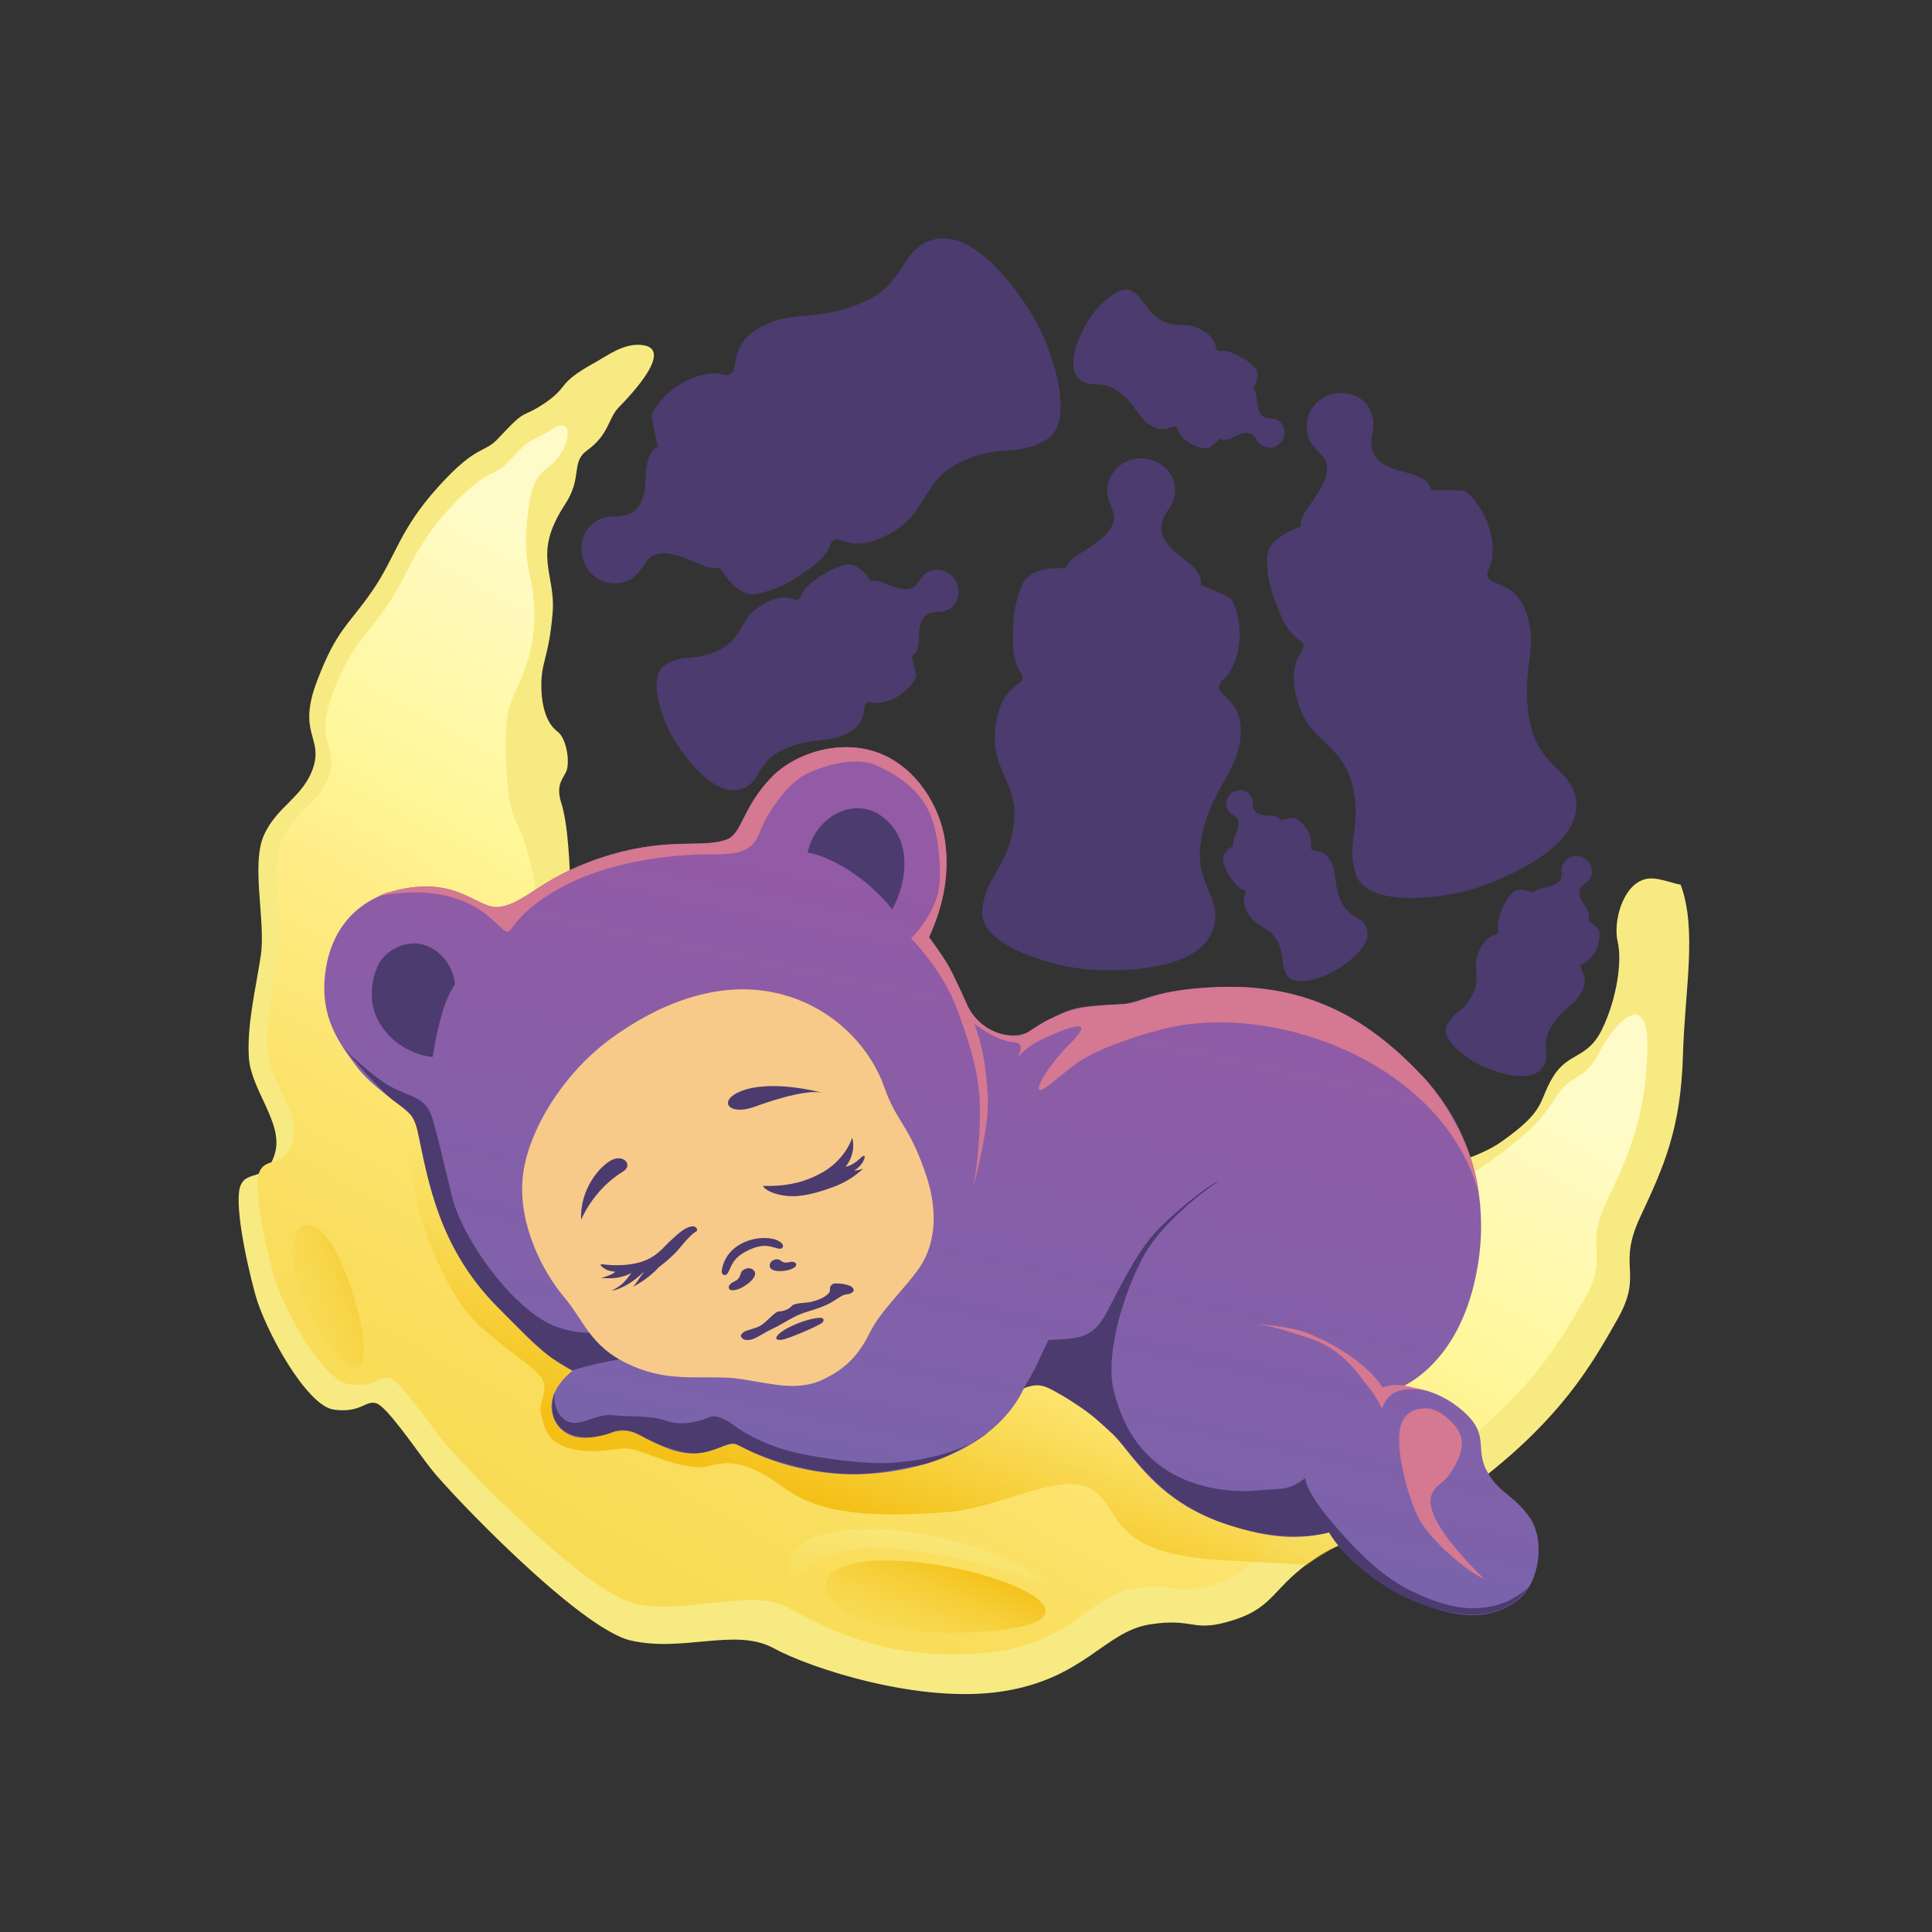 <?xml version="1.0" encoding="utf-8"?>
<!-- Generator: Adobe Illustrator 18.1.1, SVG Export Plug-In . SVG Version: 6.00 Build 0)  -->
<svg version="1.1" id="Layer_1" xmlns="http://www.w3.org/2000/svg" xmlns:xlink="http://www.w3.org/1999/xlink" x="0px" y="0px"
	 viewBox="0 0 1000 1000" enable-background="new 0 0 1000 1000" xml:space="preserve">
<rect x="0" y="0" width="1000" height="1000" fill="#333333" stroke="none"/>
<g>
	<path fill="#F8EA82" d="M851.4,455.1c-11.7,3.2-16.5,22.2-14.1,32.3c2.4,10.1-0.4,29.4-8,45.2s-17.4,11.7-25.4,24.7
		c-8,13-3,17-27,33.8s-82.9,22.1-125.2,27.7c-42.4,5.6-27.6-14.6-64.5-4.4c-37,10.1-31-4.2-78.9,0.7
		c-38.2,3.8-121.3-31.4-139.9-37.8c-24.4-8.5-60.3-47.6-67.6-65.5c-7.3-17.9-3.2-74.2-10.3-96.2c-3.3-10.4,1.9-13.1,3-17.5
		c1.3-5.2-0.5-16.1-4.9-19.4c-4.2-3.1-8.2-10-8.4-23.2c-0.2-13.2,3.8-14.6,5.8-37.8c1.9-21.3-10.9-30.2,6.5-56.7
		c9.2-14,2.8-21.7,11.4-27.9c11.6-8.4,10.7-16.5,16.5-22.4c5.5-5.6,28.9-30,12.1-32.1c-9.5-1.2-18,5.4-25,9.3
		c-19.7,10.9-12.6,12-25.6,20.8c-13,8.7-8.4,1.4-24,18.2c-7.5,8.1-10.8,2.7-31,25c-20.3,22.4-21.9,36-34.1,53.8
		c-12.2,17.8-18.5,19.8-28.7,46.8c-10.3,27,3,29-1.9,44.5c-4.9,15.5-18.8,20.1-25.6,35.3c-6.8,15.2,1,44.5-1.6,62.2
		c-2.7,17.7-7.2,35.8-6.2,52.7c1,16.9,17.8,33.9,13.6,49.4c-4.2,15.5-14.2,8.7-17.8,16.8c-3.6,8.1,2.4,37.8,7.5,56.5
		c5.1,18.7,26.6,57.7,40.6,59.7c14,2,16.5-5,22-3.3s19.5,22.5,28.5,34.1s76.3,82.4,103.2,88.7c26.9,6.3,54.3-6.7,73.8,3.9
		c19.4,10.6,75.8,29,118.4,22.5c42.6-6.5,53.1-31,76.5-34.7c23.4-3.7,21.8,4.7,43.5-2.3c21.7-7,19.8-17.1,43-32.5
		c23.2-15.4,45.1-9.1,85.6-40.7c40.5-31.6,56.1-57.8,69.9-82.3c13.9-24.5-0.4-26.8,11.8-52.9c12.2-26.1,21.1-45.5,22.2-84.1
		c0.9-33.2,7.5-64.7-1.2-88.1C864.2,456.9,857,453.5,851.4,455.1z"/>
</g>
<g>
	<linearGradient id="SVGID_1_" gradientUnits="userSpaceOnUse" x1="551.329" y1="413.573" x2="263.363" y2="937.62">
		<stop  offset="2.222178e-02" style="stop-color:#FFFBC8"/>
		<stop  offset="0.261" style="stop-color:#FFF799"/>
		<stop  offset="0.358" style="stop-color:#FFED87"/>
		<stop  offset="0.511" style="stop-color:#FCE46F"/>
		<stop  offset="0.668" style="stop-color:#F9DD5C"/>
		<stop  offset="0.829" style="stop-color:#F8DA50"/>
		<stop  offset="1" style="stop-color:#F7D94C"/>
	</linearGradient>
	<path fill="url(#SVGID_1_)" d="M827.9,544.6c-7.3,14.9-14.9,11-22.6,23.3c-7.7,12.3-15.4,20.4-38.5,36.3c-23.1,16-68.3,25-109,30.3
		c-40.7,5.3-38.2-2.6-73.8,7.1c-35.5,9.6-32.2-13.4-78.3-8.8c-36.8,3.6-124.6-21.3-142.5-27.5c-23.5-8-70.9-62.3-77.9-79.3
		c-7-17-1.9-68.9-18.7-101.7c-4.7-9.2-6.1-40.3-3.8-54.9c2-12.4,14.9-25,13.7-55c-0.6-16.2-5.9-22.7-3.8-43.7
		c1.6-15.9,3.1-23.3,11.3-29.1c11.2-8,14.2-27.7,1.7-19.4c-12.5,8.3-8.1,1.3-23.1,17.3c-7.2,7.7-10.4,2.5-29.9,23.7
		c-19.5,21.2-21,34.2-32.8,51.1c-11.8,16.9-17.7,18.8-27.6,44.4c-9.9,25.6,2.9,27.5-1.8,42.2c-4.7,14.7-18.1,19.1-24.6,33.5
		c-6.5,14.4,1,42.2-1.6,59c-2.6,16.8-6.9,33.9-5.9,50s17.1,32.2,13.1,46.9c-4,14.7-13.7,8.2-17.1,16c-3.4,7.7,2.3,35.9,7.2,53.6
		c4.9,17.7,25.6,54.7,39.1,56.6c13.5,1.9,15.8-4.8,21.2-3.1c5.3,1.7,18.7,21.3,27.4,32.4c8.7,11,73.4,78.2,99.3,84.2
		c25.9,6,60.4-8.1,79.1,2c18.7,10,52.4,29.4,105.8,23.1c41.2-4.9,51.1-29.4,73.6-32.9s21,4.4,41.9-2.2s19.1-16.2,41.4-30.8
		c22.3-14.6,43.4-8.6,82.4-38.6c39-30,53.9-54.8,67.3-78.1c13.3-23.2-0.4-25.4,11.3-50.2c11.7-24.8,20.3-43.2,21.3-79.8
		C853.4,510.8,835.2,529.6,827.9,544.6z"/>
</g>
<linearGradient id="SVGID_2_" gradientUnits="userSpaceOnUse" x1="145.673" y1="681.705" x2="208.19" y2="655.562">
	<stop  offset="0" style="stop-color:#F7D94C;stop-opacity:0"/>
	<stop  offset="0.613" style="stop-color:#F5C828;stop-opacity:0.613"/>
	<stop  offset="1" style="stop-color:#F4C017"/>
</linearGradient>
<path fill="url(#SVGID_2_)" d="M180.3,662.7c18.7,53.3,1.3,60.8-20.3,16.8C138.4,635.3,162.5,612,180.3,662.7z"/>
<linearGradient id="SVGID_3_" gradientUnits="userSpaceOnUse" x1="441.763" y1="664.078" x2="405.482" y2="771.258">
	<stop  offset="0" style="stop-color:#F7D94C;stop-opacity:0"/>
	<stop  offset="0.613" style="stop-color:#F5C828;stop-opacity:0.613"/>
	<stop  offset="1" style="stop-color:#F4C017"/>
</linearGradient>
<path fill="url(#SVGID_3_)" d="M676.4,810c-42.1-2.9-65.8-1.5-84.4-11.2c-18.7-9.7-16.5-26.7-32.9-30.2c-16.3-3.5-44.4,12.1-68.2,14
	c-73.9,6-79.9-11.1-95.8-19.6c-9.2-5-17.5-7.3-27.5-4.3c-12.7,3.8-34.8-8.2-42.2-8.9s-14,2.9-27.3,0.6c-15-2.6-16.1-11.1-18-18.1
	s4.7-12.8,0-19.4c-4.7-6.6-28.8-21.3-38.6-33.9c-9.8-12.6-18.4-31.5-23.7-49c-5.7-18.7-6.3-34.1-10.3-43.5
	c-4-9.4-10.8-13.1-15.2-21.8c-4.4-8.7-6.9-20.6-6.9-20.6s37.2,29.1,39.8,39.3s29.6,84.4,53.3,98.4c23.8,13.9,91.6,57.1,128.7,58.2
	c37,1.1,58.4,12,86.4-3.3s15.8-26.1,36.4-24.7c20.6,1.5,46.8,16.3,63.8,36.7s40.1,38.1,56.5,38.5c16.5,0.4,35.8,2.9,39.8,3.4
	c4,0.4,2.7,9.4,2.7,9.4s-5.2,2.7-10.1,5.8C677.8,808.8,676.4,810,676.4,810z"/>
<linearGradient id="SVGID_4_" gradientUnits="userSpaceOnUse" x1="469.441" y1="863.514" x2="492.869" y2="805.803">
	<stop  offset="0" style="stop-color:#F7D94C;stop-opacity:0"/>
	<stop  offset="0.613" style="stop-color:#F5C828;stop-opacity:0.613"/>
	<stop  offset="1" style="stop-color:#F4C017"/>
</linearGradient>
<path fill="url(#SVGID_4_)" d="M490.9,811c47.3,8.8,83.5,33,2.1,34.1C411.5,846.2,400.1,794.2,490.9,811z"/>
<linearGradient id="SVGID_5_" gradientUnits="userSpaceOnUse" x1="469.814" y1="854.851" x2="481.016" y2="780.867">
	<stop  offset="0" style="stop-color:#F7D94C;stop-opacity:0"/>
	<stop  offset="9.833515e-03" style="stop-color:#F7D94D;stop-opacity:9.833515e-03"/>
	<stop  offset="0.659" style="stop-color:#F8E675;stop-opacity:0.659"/>
	<stop  offset="1" style="stop-color:#F8EB82"/>
</linearGradient>
<path fill="url(#SVGID_5_)" d="M543.3,820.5c-22.4-20.1-88.4-37.6-121.7-24.9c-17.7,6.7-15.1,20.1-7.7,27.1c0,0-2.5-9.4,12.4-16.4
	C461.3,789.7,543.3,820.5,543.3,820.5z"/>
<path fill="#4C3B6E" d="M689.2,204.1c-10.8,2.7-15.3,14.6-11.7,23c2.2,5.1,7.5,8.2,8.8,11.9c2.6,7.7-4.3,16.5-10.3,25.3
	c-2,2.9-2.8,5.7-2.7,8.2c-7,2.7-17.9,7.5-17.5,17.3c0.4,11.4,1.7,15.4,6.7,27.7c6,14.7,12.1,13,12.2,16.7c0.1,4.1-9.1,8.5-2.9,29.4
	c6.2,20.9,22.8,21,28.2,42.7c5.4,21.7-3.9,29.1,1.9,46.5c5.8,17.4,46.1,12.5,63.6,6.4c17.5-6.1,51.2-21.5,50.4-42.8
	c-0.7-18.4-18.8-17.7-23.9-42.1c-4.9-23.6,2.6-35.4-0.3-50.8c-4.4-23.6-20.4-19.7-21.7-25c-0.8-3.2,1.4-4.3,2.1-8.5
	c3-17.7-9.1-33.2-14.1-35.8c-1.4-0.7-11.4-0.6-17.1-0.4c-0.8-3.3-3-6.9-14.4-9.6c-17.4-4.1-17.7-12.3-16-20.5
	c1-4.9,0.3-7.5-1.3-11.3C707.8,208.4,700.8,201.2,689.2,204.1z M741.2,254.6c0-0.1,0-0.2,0-0.3C741.3,254.4,741.3,254.5,741.2,254.6
	z"/>
<path opacity="0.67" fill="#498968" d="M792.7,562.6c0,0,0,0.1-0.1,0.1C792.6,562.7,792.7,562.6,792.7,562.6z"/>
<path fill="#4C3B6E" d="M303,292.5c4.8,10,17.3,11.8,24.6,6.6c4.5-3.2,6.4-9.1,9.8-11.1c6.9-4.2,16.9,0.7,26.6,4.8
	c3.2,1.3,6.1,1.5,8.5,0.9c4,6.3,10.9,15.9,20.3,13.5c11-2.8,14.6-4.9,25.6-12.4c13-9,10.2-14.6,13.7-15.5c4-1,10.1,7.1,29.1-3.4
	c19-10.5,15.7-26.7,35.7-36.6c20-9.9,29-2.4,44.7-11.7c15.7-9.3,2.8-47.6-6.6-63.4s-31.1-45.5-51.7-40.2
	c-17.7,4.6-13.4,22.1-36.1,32.2c-21.9,9.8-34.8,5-49.2,11c-22,9.2-15,24.1-19.9,26.4c-2.9,1.4-4.4-0.5-8.7-0.3
	c-17.8,0.8-30.4,15.9-31.9,21.3c-0.4,1.5,1.7,11.3,3.1,16.7c-3,1.4-6.1,4.4-6.4,16.1c-0.5,17.8-8.3,19.9-16.7,19.9
	c-4.9,0-7.4,1.3-10.7,3.7C303.4,273.4,297.9,281.8,303,292.5z"/>
<path fill="#4C3B6E" d="M592.8,237.4c-11-1.7-19.8,7.6-19.7,16.6c0,5.5,3.8,10.5,3.5,14.3c-0.6,8.1-10.4,13.5-19.3,19.3
	c-2.9,1.9-4.8,4.2-5.7,6.5c-7.5-0.2-19.4,0-22.8,9.2c-4,10.7-4.4,14.8-4.5,28.2c-0.1,15.9,6.2,16.7,4.8,20.1
	c-1.5,3.8-11.7,4.3-14,26c-2.3,21.7,12.9,28.1,9.5,50.3s-14.8,25.3-16.2,43.6c-1.4,18.3,37.7,29.3,56.2,30.4
	c18.5,1.1,55.5,0,63-20.1c6.5-17.3-10.5-23.6-5.7-48.1c4.6-23.6,16-31.6,19.4-47c5.1-23.5-11.2-26-10.3-31.4c0.5-3.2,2.9-3.4,5.2-7
	c9.6-15.2,4.4-34.1,0.8-38.5c-1-1.2-10.3-5-15.6-6.9c0.6-3.3-0.1-7.5-9.6-14.4c-14.4-10.5-11.6-18.2-6.8-25.1
	c2.8-4.1,3.2-6.8,3.2-10.9C608.3,248.5,604.6,239.2,592.8,237.4z M621.3,304c0-0.1,0-0.2,0.1-0.3C621.4,303.9,621.4,304,621.3,304z"
	/>
<linearGradient id="SVGID_6_" gradientUnits="userSpaceOnUse" x1="520.903" y1="471.434" x2="453.228" y2="792.612">
	<stop  offset="0" style="stop-color:#935AA5"/>
	<stop  offset="1" style="stop-color:#7864AC"/>
</linearGradient>
<path fill="url(#SVGID_6_)" d="M791.4,784.9c-8.8-12-15.8-12-22-23.9c-6.3-12,2.5-18.9-13.9-32.1S724,718.5,724,718.5
	s26.5-9.2,37.8-49.5c11.3-40.3,2.5-81.9-24.6-110.9c-27.1-29-58.2-49.1-107.2-47.2c-33.1,1.3-38,7.5-48.6,8.8
	c-10.5,1.3-20.7-0.1-30.8,4.3c-10.1,4.4-17.8,14.1-31,11.5c-13.4-2.7-18.7-14.5-18.7-14.5s-6.9-15.8-10.6-22
	c-3.8-6.3-9.5-13.9-9.5-13.9c8-17.6,10.5-33.6,8.3-49.5c-2.5-18.5-15.2-38.8-34.7-46c-19.5-7.2-42.8,0-55.1,12.7
	c-15.1,15.6-15.2,29-22.9,32.1c-12,4.8-29.4-1.1-60,7.9c-35.5,10.4-43.3,24.8-57.6,27.1c-11.3,1.7-20.7-15.2-50.5-9.3
	c-22.3,4.4-36.8,19.6-39.9,43.1s7.4,36.9,16,48.6c10.9,14.8,32.3,23.5,33.8,34.5c2.4,17.5,9.4,41.1,23.3,63.9
	c13.9,22.8,31.5,47.3,54.8,59.3c0,0-11.8,8.8-10.8,19.7c0.7,7.8,6.4,14.1,14.6,14.9c10.9,1.1,19.3-6.3,28.2-2.5
	c8.9,3.8,18.4,10.7,30.3,10.7s18.3-6.9,23.3-4.4c5,2.5,39.9,22.9,88.8,12c38.5-8.6,54.2-30.1,59.2-41.2c0,0,6.3-6.1,18.9,2.7
	c12.6,8.8,21.1,12.6,32.6,27.1s24.1,30.2,51.2,39.7c27.1,9.4,41.6,8.2,55.4,5c0,0,8.8,17.6,39.1,32.8s47.9,10.7,59,1.8
	C796.7,819.2,800.2,796.9,791.4,784.9z"/>
<path fill="#4C3B6E" d="M296.2,709.3c6.7-2.1,16.6-4.4,25.1-5.9c4.6-0.8,0.3-9.4-5-11.7c-6.7-3-14.8-0.2-27.9-4.8
	c-22.6-8-49.3-46.1-54.5-67.7c-3.5-14.5-8-34-10.4-41.3c-3.3-10.1-11.7-10.3-21.5-15.6s-24.2-19.7-24.2-19.7s17.6,20.2,24.3,25.8
	c6.7,5.6,11.7,6,14.2,17.8c5.3,25.1,10.8,59.3,40.6,89.7c12.2,12.5,23.9,23.7,28.8,27C290.6,706.1,296.2,709.3,296.2,709.3z"/>
<path fill="#F7CA89" d="M479.5,608.7c-8.9-26.7-15.2-27.3-21.8-46c-6.6-18.8-23.4-38.5-48.9-46.8c-34.1-11.1-68.1,3.7-92.9,21.9
	c-24.8,18.2-43.3,48.5-45.4,72.2c-2.1,23.5,9.9,47.6,21.5,61.4c11.6,13.8,13.8,27.5,38.8,37c19.6,7.4,36.4,2.8,53.5,5.5
	c17.1,2.8,29.3,6.1,42,0s18.8-13.8,24.3-24.8c5.5-11,18.5-22.9,25.4-33.1C486.4,640.4,483.8,621.7,479.5,608.7z"/>
<path fill="#4C3B6E" d="M441.8,668.2c0.3-0.8-0.5-2.3-2.5-2.9c-3.6-1.2-7.4-1.1-8.1-0.8c-0.9,0.5-1.5,1.3-1.6,2.2
	c-0.1,0.9,0.3,1.7-0.7,2.7c-1.2,1.2-3.3,3.1-9.3,4.5c-2,0.5-8.4,0.4-9.7,2c-1.7,2.1-5.1,2.9-6.8,2.9c-2,0-6.8,6-9.7,7.5
	c-2.8,1.5-7.5,2.3-8.5,3.2c-1,0.9-1.8,1.5-1.2,2.6c0.6,1,1.9,1.9,4.9,1.3c3-0.6,7.1-3.8,11.4-5.7s11.4-6.9,16.7-8.4
	c5.3-1.5,10.8-3.5,13.8-5.3c3-1.8,5.9-4.1,7.9-4.1C440.3,669.8,441.5,668.8,441.8,668.2z"/>
<path fill="#4C3B6E" d="M424.7,682.1c-6,0-17.6,4.6-21.6,8.4c-1.8,1.7-2.1,3.3,1.3,3c3.4-0.3,20.3-7.7,21.3-9
	C426.7,683.4,426.4,682.1,424.7,682.1z"/>
<path fill="#4C3B6E" d="M385.7,665.4c2.9-1.8,6.4-5.2,4.7-7.5c-1.7-2.3-4.5-1.5-5.9-0.4c-1.5,1.2-1,3-2.5,4.5c-1.4,1.4-3,1.4-4.3,3
	c-1,1.3-0.6,3.1,2.1,2.8C382.6,667.4,384,666.5,385.7,665.4z"/>
<path fill="#4C3B6E" d="M401.9,641.8c-3.5-1.5-11.6-1.8-18.7,2.2c-7.1,4-9.1,10.1-9.6,13.5c-0.4,2.7,2.1,3.3,3.2,1.3
	c1.7-2.8,2-7.4,9.8-11.3c8.8-4.4,12-2.2,16.4-1.2C405.7,646.8,406.8,643.8,401.9,641.8z"/>
<path fill="#4C3B6E" d="M390.5,572.9c4.1-1.5,25.7-9.4,35-7.3c0,0-25.8-7.2-42-0.8C371.3,569.7,377,577.7,390.5,572.9z"/>
<path fill="#4C3B6E" d="M322.6,606.3c4.9-3,0.6-8.9-5.7-6c-6.3,2.9-16.9,15.3-16.1,31C300.9,631.3,306.8,615.9,322.6,606.3z"/>
<path fill="#4C3B6E" d="M357.9,634.8c-4.2,0.7-8.5,5.3-11.4,7.9c-2.9,2.6-6.5,7.9-14.5,10.4c-8,2.6-17,1.7-20.3,1.3
	c-2-0.2,0.1,1.8,2.4,2.9c0.7,0.4,2.3,0.7,4.4,1c0,0,0,0,0,0c-2.1,1.9-7.5,3.2-7.5,3.2s5.1,0.3,8.1-0.1c4.7-0.7,7.6-2.5,7.7-2.5
	c-0.7,0.9-1.3,1.8-2.7,3.5c-3.1,3.8-7.7,5.7-7.7,5.7c6.2-0.9,13.1-6.1,16.4-9.4l0.2-0.1c0.1,0,0.1,0,0.2,0c-3.2,3.9-3.5,5.5-5.7,7.5
	c0,0,7.7-3.7,13.5-10.2c0,0,7-5.1,11.2-10.4c3.1-3.9,6.5-7.3,8-8S360.4,634.3,357.9,634.8z"/>
<path fill="#4C3B6E" d="M423.7,607.9c13.8-6.8,17.4-19,17.4-19s2.5,7.4-3.4,15c0,0,3.5-0.4,7.7-4.5c4-3.9,2.2,3.3-3.3,6.5
	c0,0,1.9,0,4.6-1c0,0-5.5,5.7-14.4,9.1c-8.8,3.4-17.8,5.8-25,5c-9.8-1-13.3-5.3-12-5.2C410.5,614.3,419.3,610.1,423.7,607.9z"/>
<path fill="#4C3B6E" d="M405.7,657.8c-2.9,0.4-7.2,0-7.3-2.5c-0.1-2.5,2.2-3.5,3.8-3.5c1.7,0,2.3,1.5,4.1,1.7
	c1.7,0.2,2.8-0.7,4.5-0.3c1.4,0.3,2.1,1.8,0.1,3C408.9,657.4,407.5,657.5,405.7,657.8z"/>
<path fill="#4C3B6E" d="M223.9,547.1c3.2-19.9,7.2-31.4,11.6-37.6c0,0-0.7-13.1-13.1-19.3c-9.7-4.9-21.5,0.4-25.9,8
	c-4.4,7.6-5.7,19.6-1.6,28.3C204.1,545.8,223.9,547.1,223.9,547.1z"/>
<path fill="#4C3B6E" d="M461.8,470.7c7.6-13.6,11.3-36.8-6.3-48.8c-13.1-8.9-32.8-0.5-37.5,19.4c0,0,9.4,1,23.4,10.5
	C454.4,460.6,461.8,470.7,461.8,470.7z"/>
<g>
	<linearGradient id="SVGID_7_" gradientUnits="userSpaceOnUse" x1="765.89" y1="616.203" x2="764.723" y2="621.74">
		<stop  offset="0" style="stop-color:#935AA5"/>
		<stop  offset="1" style="stop-color:#7864AC"/>
	</linearGradient>
	<path opacity="0.56" fill="url(#SVGID_7_)" d="M765.9,621.7c-0.2-2.3-0.6-4.6-0.9-6.9C765.4,617.1,765.7,619.4,765.9,621.7z"/>
	<linearGradient id="SVGID_8_" gradientUnits="userSpaceOnUse" x1="766.643" y1="638.104" x2="766.378" y2="639.361">
		<stop  offset="0" style="stop-color:#935AA5"/>
		<stop  offset="1" style="stop-color:#7864AC"/>
	</linearGradient>
	<path opacity="0.56" fill="url(#SVGID_8_)" d="M766.6,637.8c0,0.5,0,1,0,1.5C766.5,638.8,766.6,638.3,766.6,637.8z"/>
	<linearGradient id="SVGID_9_" gradientUnits="userSpaceOnUse" x1="763.816" y1="604.928" x2="762.568" y2="610.853">
		<stop  offset="0" style="stop-color:#935AA5"/>
		<stop  offset="1" style="stop-color:#7864AC"/>
	</linearGradient>
	<path opacity="0.56" fill="url(#SVGID_9_)" d="M764.3,610.9c-0.5-2.5-1.1-5-1.8-7.5C763.1,605.9,763.7,608.4,764.3,610.9z"/>
	<linearGradient id="SVGID_10_" gradientUnits="userSpaceOnUse" x1="762.185" y1="601.253" x2="761.791" y2="603.123">
		<stop  offset="0" style="stop-color:#935AA5"/>
		<stop  offset="1" style="stop-color:#7864AC"/>
	</linearGradient>
	<path opacity="0.56" fill="url(#SVGID_10_)" d="M762.4,603.2c-0.2-0.8-0.5-1.6-0.7-2.4C761.9,601.5,762.2,602.3,762.4,603.2z"/>
	<linearGradient id="SVGID_11_" gradientUnits="userSpaceOnUse" x1="764.755" y1="612.172" x2="764.392" y2="613.893">
		<stop  offset="0" style="stop-color:#935AA5"/>
		<stop  offset="1" style="stop-color:#7864AC"/>
	</linearGradient>
	<path opacity="0.56" fill="url(#SVGID_11_)" d="M764.8,613.9c-0.1-0.7-0.3-1.4-0.4-2.2C764.6,612.5,764.7,613.2,764.8,613.9z"/>
	<linearGradient id="SVGID_12_" gradientUnits="userSpaceOnUse" x1="766.263" y1="623.346" x2="765.94" y2="624.874">
		<stop  offset="0" style="stop-color:#935AA5"/>
		<stop  offset="1" style="stop-color:#7864AC"/>
	</linearGradient>
	<path opacity="0.56" fill="url(#SVGID_12_)" d="M766.2,624.9c-0.1-0.6-0.1-1.3-0.2-1.9C766.1,623.6,766.2,624.2,766.2,624.9z"/>
	<linearGradient id="SVGID_13_" gradientUnits="userSpaceOnUse" x1="766.723" y1="630.388" x2="766.279" y2="632.498">
		<stop  offset="0" style="stop-color:#935AA5"/>
		<stop  offset="1" style="stop-color:#7864AC"/>
	</linearGradient>
	<path opacity="0.56" fill="url(#SVGID_13_)" d="M766.6,632.5c0-0.9,0-1.7-0.1-2.6C766.6,630.7,766.6,631.6,766.6,632.5z"/>
	<linearGradient id="SVGID_14_" gradientUnits="userSpaceOnUse" x1="766.504" y1="626.647" x2="766.194" y2="628.116">
		<stop  offset="0" style="stop-color:#935AA5"/>
		<stop  offset="1" style="stop-color:#7864AC"/>
	</linearGradient>
	<path opacity="0.56" fill="url(#SVGID_14_)" d="M766.4,628.1c0-0.6-0.1-1.2-0.1-1.8C766.4,626.9,766.4,627.5,766.4,628.1z"/>
	<linearGradient id="SVGID_15_" gradientUnits="userSpaceOnUse" x1="765.72" y1="649.612" x2="765.49" y2="650.706">
		<stop  offset="0" style="stop-color:#935AA5"/>
		<stop  offset="1" style="stop-color:#7864AC"/>
	</linearGradient>
	<path opacity="0.56" fill="url(#SVGID_15_)" d="M765.7,649.4c-0.1,0.4-0.1,0.9-0.2,1.3C765.6,650.2,765.7,649.8,765.7,649.4z"/>
	<linearGradient id="SVGID_16_" gradientUnits="userSpaceOnUse" x1="764.458" y1="657.597" x2="764.32" y2="658.251">
		<stop  offset="0" style="stop-color:#935AA5"/>
		<stop  offset="1" style="stop-color:#7864AC"/>
	</linearGradient>
	<path opacity="0.56" fill="url(#SVGID_16_)" d="M764.5,657.5c0,0.3-0.1,0.5-0.1,0.8C764.4,658,764.4,657.7,764.5,657.5z"/>
	<linearGradient id="SVGID_17_" gradientUnits="userSpaceOnUse" x1="763.737" y1="661.119" x2="763.53" y2="662.099">
		<stop  offset="0" style="stop-color:#935AA5"/>
		<stop  offset="1" style="stop-color:#7864AC"/>
	</linearGradient>
	<path opacity="0.56" fill="url(#SVGID_17_)" d="M763.8,660.9c-0.1,0.4-0.2,0.8-0.2,1.1C763.6,661.7,763.7,661.3,763.8,660.9z"/>
	<linearGradient id="SVGID_18_" gradientUnits="userSpaceOnUse" x1="766.711" y1="634.691" x2="766.437" y2="635.993">
		<stop  offset="0" style="stop-color:#935AA5"/>
		<stop  offset="1" style="stop-color:#7864AC"/>
	</linearGradient>
	<path opacity="0.56" fill="url(#SVGID_18_)" d="M766.6,636c0-0.5,0-1,0-1.6C766.6,634.9,766.6,635.4,766.6,636z"/>
	<linearGradient id="SVGID_19_" gradientUnits="userSpaceOnUse" x1="765.208" y1="653.24" x2="765.021" y2="654.13">
		<stop  offset="0" style="stop-color:#935AA5"/>
		<stop  offset="1" style="stop-color:#7864AC"/>
	</linearGradient>
	<path opacity="0.56" fill="url(#SVGID_19_)" d="M765.2,653.1c-0.1,0.3-0.1,0.7-0.2,1C765.1,653.7,765.2,653.4,765.2,653.1z"/>
	<linearGradient id="SVGID_20_" gradientUnits="userSpaceOnUse" x1="766.107" y1="646.136" x2="765.891" y2="647.157">
		<stop  offset="0" style="stop-color:#935AA5"/>
		<stop  offset="1" style="stop-color:#7864AC"/>
	</linearGradient>
	<path opacity="0.56" fill="url(#SVGID_20_)" d="M766.1,645.9c0,0.4-0.1,0.8-0.1,1.2C766,646.7,766.1,646.3,766.1,645.9z"/>
	<linearGradient id="SVGID_21_" gradientUnits="userSpaceOnUse" x1="766.454" y1="641.754" x2="766.252" y2="642.709">
		<stop  offset="0" style="stop-color:#935AA5"/>
		<stop  offset="1" style="stop-color:#7864AC"/>
	</linearGradient>
	<path opacity="0.56" fill="url(#SVGID_21_)" d="M766.4,641.5c0,0.4,0,0.8-0.1,1.1C766.4,642.3,766.4,641.9,766.4,641.5z"/>
	<linearGradient id="SVGID_22_" gradientUnits="userSpaceOnUse" x1="524.498" y1="548.561" x2="523.232" y2="554.572">
		<stop  offset="0" style="stop-color:#935AA5"/>
		<stop  offset="1" style="stop-color:#7864AC"/>
	</linearGradient>
	<path opacity="0.56" fill="url(#SVGID_22_)" d="M526.3,547.7c-2.8,3.6-4.6,6.3-4.6,6.3C522.6,552.8,524.7,550.3,526.3,547.7z"/>
	<linearGradient id="SVGID_23_" gradientUnits="userSpaceOnUse" x1="748.353" y1="571.235" x2="747.916" y2="573.308">
		<stop  offset="0" style="stop-color:#935AA5"/>
		<stop  offset="1" style="stop-color:#7864AC"/>
	</linearGradient>
	<path opacity="0.56" fill="url(#SVGID_23_)" d="M747.2,570.6c0.7,1,1.3,1.9,1.9,2.9C748.5,572.5,747.9,571.5,747.2,570.6z"/>
	<linearGradient id="SVGID_24_" gradientUnits="userSpaceOnUse" x1="760.314" y1="592.274" x2="758.676" y2="600.049">
		<stop  offset="0" style="stop-color:#935AA5"/>
		<stop  offset="1" style="stop-color:#7864AC"/>
	</linearGradient>
	<path opacity="0.56" fill="url(#SVGID_24_)" d="M757.9,590.1c1.4,3.3,2.6,6.7,3.7,10.2C760.5,596.8,759.3,593.4,757.9,590.1z"/>
	<path fill="#D57892" d="M195.7,463.9c14.9-3.1,40.4-4.9,59,12c14.6,13.2,1.4,4.5,31-13.8c25.2-15.6,60-20.2,84.4-19.9
		c22.7,0.3,21-8.7,26.1-17.9c5-9.2,13.3-20,21.8-24c9-4.3,25.1-8.8,35.5-4.2c14.4,6.5,24.2,15.1,28.6,27c4.4,11.9,5.5,32,3.2,40.1
		s-8.5,17.8-13.8,22.4c0,0,16.1,16.2,23.4,35.6c6.6,17.5,11.4,32.4,12.2,48.4c0.6,13.3-1,33.8-3.5,45.4c2.8-10.6,8.3-33,7.7-46.6
		c-0.8-18.4-3.7-29.8-7-38.6c0,0,10.9,8.9,20.2,9.6c5.5,0.4,4.2,4.5,1.9,8.3c3.1-3.9,8.5-7.8,14-10.3c26.6-12,20.5-4.2,12.1,4.2
		c-8.4,8.4-16.4,20.9-14.6,22.4s9.9-6.8,19.5-13.7c9.5-6.9,28.6-13.6,44.7-17.7c57.6-14.6,145.2,18,163.4,85.3
		c-3.8-31.1-24.6-55.9-28.2-59.8c-27.1-29-58.2-49.1-107.2-47.2c-33.1,1.3-38,8.2-48.6,8.8c-11.8,0.6-22.1,0.9-32.3,5.1
		c-19.3,7.9-16.2,13.4-29.5,10.7c-13.4-2.7-18.7-14.5-18.7-14.5s-6.9-15.8-10.6-22c-3.8-6.3-9.5-13.9-9.5-13.9
		c8-17.6,10.5-33.6,8.3-49.5c-2.5-18.5-15.2-38.8-34.7-46c-19.5-7.2-42.8,0-55.1,12.7c-15.1,15.6-15.2,29-22.9,32.1
		c-12,4.8-29.4-1.1-60,7.9c-35.5,10.4-43.3,24.8-57.6,27.1c-11.3,1.7-20.7-15.2-50.5-9.3c-1.8,0.3-3.5,0.8-5.1,1.3
		C203.1,461.2,198,462.6,195.7,463.9z"/>
	<linearGradient id="SVGID_25_" gradientUnits="userSpaceOnUse" x1="503.142" y1="615.975" x2="502.057" y2="621.124">
		<stop  offset="0" style="stop-color:#935AA5"/>
		<stop  offset="1" style="stop-color:#7864AC"/>
	</linearGradient>
	<path opacity="0.56" fill="url(#SVGID_25_)" d="M503.6,615c-1,3.6-1.6,5.9-1.6,5.9C502.5,619.3,503,617.3,503.6,615z"/>
	<linearGradient id="SVGID_26_" gradientUnits="userSpaceOnUse" x1="198.521" y1="462.41" x2="198.33" y2="463.314">
		<stop  offset="0" style="stop-color:#935AA5"/>
		<stop  offset="1" style="stop-color:#7864AC"/>
	</linearGradient>
	<path opacity="0.56" fill="url(#SVGID_26_)" d="M199.4,462.4c-0.6,0.2-1.2,0.5-1.8,0.7C198.1,462.9,198.7,462.6,199.4,462.4z"/>
	<linearGradient id="SVGID_27_" gradientUnits="userSpaceOnUse" x1="195.689" y1="463.905" x2="195.689" y2="463.905">
		<stop  offset="0" style="stop-color:#935AA5"/>
		<stop  offset="1" style="stop-color:#7864AC"/>
	</linearGradient>
	<path opacity="0.56" fill="url(#SVGID_27_)" d="M195.7,463.9"/>
	<linearGradient id="SVGID_28_" gradientUnits="userSpaceOnUse" x1="200.363" y1="461.745" x2="200.181" y2="462.609">
		<stop  offset="0" style="stop-color:#935AA5"/>
		<stop  offset="1" style="stop-color:#7864AC"/>
	</linearGradient>
	<path opacity="0.56" fill="url(#SVGID_28_)" d="M201.2,461.7c-0.6,0.2-1.3,0.4-1.9,0.6C200,462.2,200.6,462,201.2,461.7z"/>
</g>
<path fill="#D57892" d="M725.2,737.4c-3.8,10.9,3.6,38.3,9.4,48.9c5.7,10.6,23.3,26.3,33.8,31.1c0,0-20.8-19.6-26.3-33.2
	c-5.4-13.6,3.6-14.5,8.2-21.1c4.5-6.6,8.2-14.2,5.4-20.8c-2.7-6.6-11.8-13.3-16.6-13.3C734.3,728.9,727.9,729.5,725.2,737.4z"/>
<path fill="#D57892" d="M740,720.3c-20.4-4.7-22.9,5-24.7,8.7c0,0-3.7-7.3-7.3-11.5c-3.7-4.2-12-18.8-30.1-24.8
	c-18.1-6-21.9-6.6-27.5-7.1c0,0,16.1,0.2,27.5,4.9c11.5,4.6,30.3,15.4,37.7,27.7c0,0,5.3-2.7,14.3-0.4
	C738.7,719.9,740,720.3,740,720.3z"/>
<path fill="#4C3B6E" d="M542.7,693.6c17.2-1,23.2-0.5,31.3-16.5c9-17.8,17.2-32.9,27-42.4c9.9-9.5,23.6-20.8,30-23.5
	c0,0-29.2,19-40.3,41.2c-11.2,22.2-18.4,50.9-14.2,67.6c4.3,16.7,11.6,30,25.7,39.9c14.2,9.9,33.7,12.9,48,11.6
	c14.2-1.3,16,0.4,25.4-6.4c0,0-0.4,6,13.7,22.7c14.2,16.7,27,29.2,42.9,36.5c15.9,7.3,26.6,9.5,39,7.3s20-10.1,20-10.1
	s-9.9,18.7-39.7,13.2c-32.8-6-56.7-29.5-63.6-41.6c0,0-21.2,7.2-55.4-5s-47-36.9-56-45.3c-9-8.4-15-13.8-25-19.5
	c-10-5.7-12.8-8.1-21.7-4.7c0,0,5.8-9.4,7.4-13.4C539,701.2,542.7,693.6,542.7,693.6z"/>
<path fill="#4C3B6E" d="M483.3,753.9c19.8-4.7,28-12.5,28-12.5s-18.9,13.6-35,16.9c-16.1,3.3-29.5,5.9-46.5,4
	c-17-2-31.7-6.9-40.8-11s-8.4-5.2-14-3.1s-10.5,4.5-17.8,3.9c-7.4-0.6-19.8-5.6-25.1-8.9c-5.3-3.3-11.7-3.6-14.4-2.2
	c-2.7,1.4-9.4,3-13.5,3c-4.1,0-12.5-1.1-16.4-7.9s-0.7-15.4-0.7-15.4s-1.5,9.5,5.4,14.3c6.9,4.8,15.5-3.6,24.8-2.5
	c9.4,1.1,18.9-0.2,27.5,2.9s18.7-0.2,22-1.7c3.2-1.5,7.5-0.1,13.7,4.5s17.7,10.5,30.9,13.6c13.2,3.1,38.1,6.4,50.6,5.3
	C474.4,756,477.3,755.3,483.3,753.9z"/>
<path fill="#4C3B6E" d="M494.7,300.7c-3.2-6.2-11.2-7.3-15.7-3.9c-2.8,2.1-3.9,5.8-6,7.1c-4.3,2.7-10.7-0.3-17-2.7
	c-2-0.8-3.9-0.9-5.4-0.5c-2.6-3.9-7.2-9.9-13.1-8.3c-6.9,1.9-9.2,3.2-16,8.1c-8.1,5.8-6.2,9.3-8.5,9.9c-2.5,0.6-6.5-4.4-18.4,2.5
	c-11.9,6.8-9.6,17-22.1,23.4s-18.3,1.8-28.2,7.8c-9.8,6-1.1,30,5.2,39.8c6.3,9.8,20.5,28.3,33.5,24.7c11.2-3.1,8.1-14,22.4-20.6
	c13.7-6.4,22-3.5,31.1-7.4c13.9-6,9.1-15.3,12.2-16.8c1.8-0.9,2.8,0.2,5.5,0.1c11.3-0.7,19-10.3,19.9-13.8c0.2-1-1.3-7.1-2.2-10.5
	c1.9-0.9,3.8-2.8,3.8-10.2c0-11.2,5-12.6,10.3-12.7c3.1-0.1,4.7-0.9,6.7-2.4C494.7,312.6,498.1,307.3,494.7,300.7z M471.2,339.7
	c0.1,0,0.1,0,0.2-0.1C471.4,339.7,471.3,339.7,471.2,339.7z"/>
<path fill="#4C3B6E" d="M819.5,443.9c-4.4-2.3-9.5,0.3-10.9,4.2c-0.8,2.4,0,5-0.6,6.6c-1.4,3.4-6.4,4.2-11.1,5.4
	c-1.5,0.4-2.6,1.1-3.4,1.9c-3.2-1.2-8.3-2.9-11.1,0.5c-3.3,4-4.1,5.7-6.1,11.3c-2.4,6.7,0.1,8-0.9,9.3c-1.2,1.4-5.6,0.1-9.8,9
	c-4.2,8.9,1.3,13.9-3.4,22.8c-4.7,8.9-10.1,8.6-13.4,16.1s11.7,18.1,19.4,21.3c7.7,3.2,23.6,8.3,29.8,0.8c5.3-6.4-1-11.6,4.7-21.3
	c5.5-9.4,11.5-11.1,15.2-17.1c5.7-9.2-0.9-12.8,0.3-14.9c0.7-1.3,1.8-1,3.3-2.2c6.4-5,7-13.9,6.1-16.2c-0.3-0.7-3.6-3.6-5.6-5.3
	c0.7-1.3,1.1-3.2-1.9-7.6c-4.6-6.6-2.2-9.5,0.8-11.7c1.8-1.3,2.4-2.4,3-4.2C824.4,450.9,824.2,446.4,819.5,443.9z M821.6,476.5
	c0,0,0-0.1,0.1-0.1C821.7,476.4,821.7,476.5,821.6,476.5z"/>
<path fill="#4C3B6E" d="M638.4,409.9c-4,2-4.6,7-2.5,9.9c1.3,1.8,3.7,2.5,4.5,3.8c1.7,2.7-0.2,6.8-1.7,10.7
	c-0.5,1.3-0.6,2.4-0.3,3.4c-2.5,1.6-6.3,4.5-5.3,8.2c1.2,4.4,2.1,5.8,5.2,10.2c3.7,5.2,6,4,6.3,5.4c0.4,1.6-2.8,4.1,1.6,11.6
	c4.4,7.6,10.9,6.1,15,14.1c4.1,7.9,1.2,11.6,5.1,17.8c3.9,6.2,19.2,0.9,25.5-3s18.1-12.7,15.8-20.9c-2-7.1-9-5.2-13.3-14.3
	c-4.1-8.7-2.3-13.9-4.8-19.6c-3.9-8.8-9.8-5.9-10.8-7.8c-0.6-1.2,0.1-1.8,0-3.5c-0.5-7.1-6.7-12.1-8.9-12.6
	c-0.6-0.2-4.5,0.7-6.7,1.3c-0.6-1.2-1.8-2.4-6.5-2.5c-7.2-0.1-8.1-3.2-8.2-6.6c0-2-0.6-2.9-1.6-4.3S642.7,407.8,638.4,409.9z
	 M663.5,425C663.5,424.9,663.5,424.9,663.5,425C663.5,424.9,663.5,424.9,663.5,425z"/>
<path fill="#4C3B6E" d="M663.6,228.1c2.8-4,0.8-9.3-2.9-10.9c-2.2-1-5-0.5-6.5-1.3c-3.1-1.7-3.4-6.7-4-11.3
	c-0.2-1.5-0.8-2.7-1.5-3.5c1.6-2.9,3.8-7.7,0.8-10.8c-3.5-3.6-5.1-4.5-10.5-7.1c-6.4-3-7.9-0.7-9-1.9c-1.2-1.3,0.5-5.4-7.8-10.4
	c-8.3-5-13.9-0.2-22.1-5.7s-7.3-10.6-14.4-14.6s-19.1,9.4-23.2,16.5s-10.8,22-4.2,28.7c5.7,5.8,11.5,0.3,20.5,6.8
	c8.6,6.3,9.6,12.3,15.2,16.5c8.5,6.4,12.7,0.5,14.7,1.8c1.2,0.8,0.8,1.8,1.8,3.4c4.3,6.7,12.9,8.2,15.3,7.6c0.7-0.2,4-3.1,5.8-4.9
	c1.2,0.8,3.1,1.4,7.7-1.1c7-3.7,9.6-1.2,11.4,2c1.1,1.9,2.1,2.5,3.8,3.3C656.2,232.1,660.7,232.4,663.6,228.1z M631.3,226.8
	C631.3,226.8,631.3,226.8,631.3,226.8C631.3,226.9,631.3,226.8,631.3,226.8z"/>
</svg>
